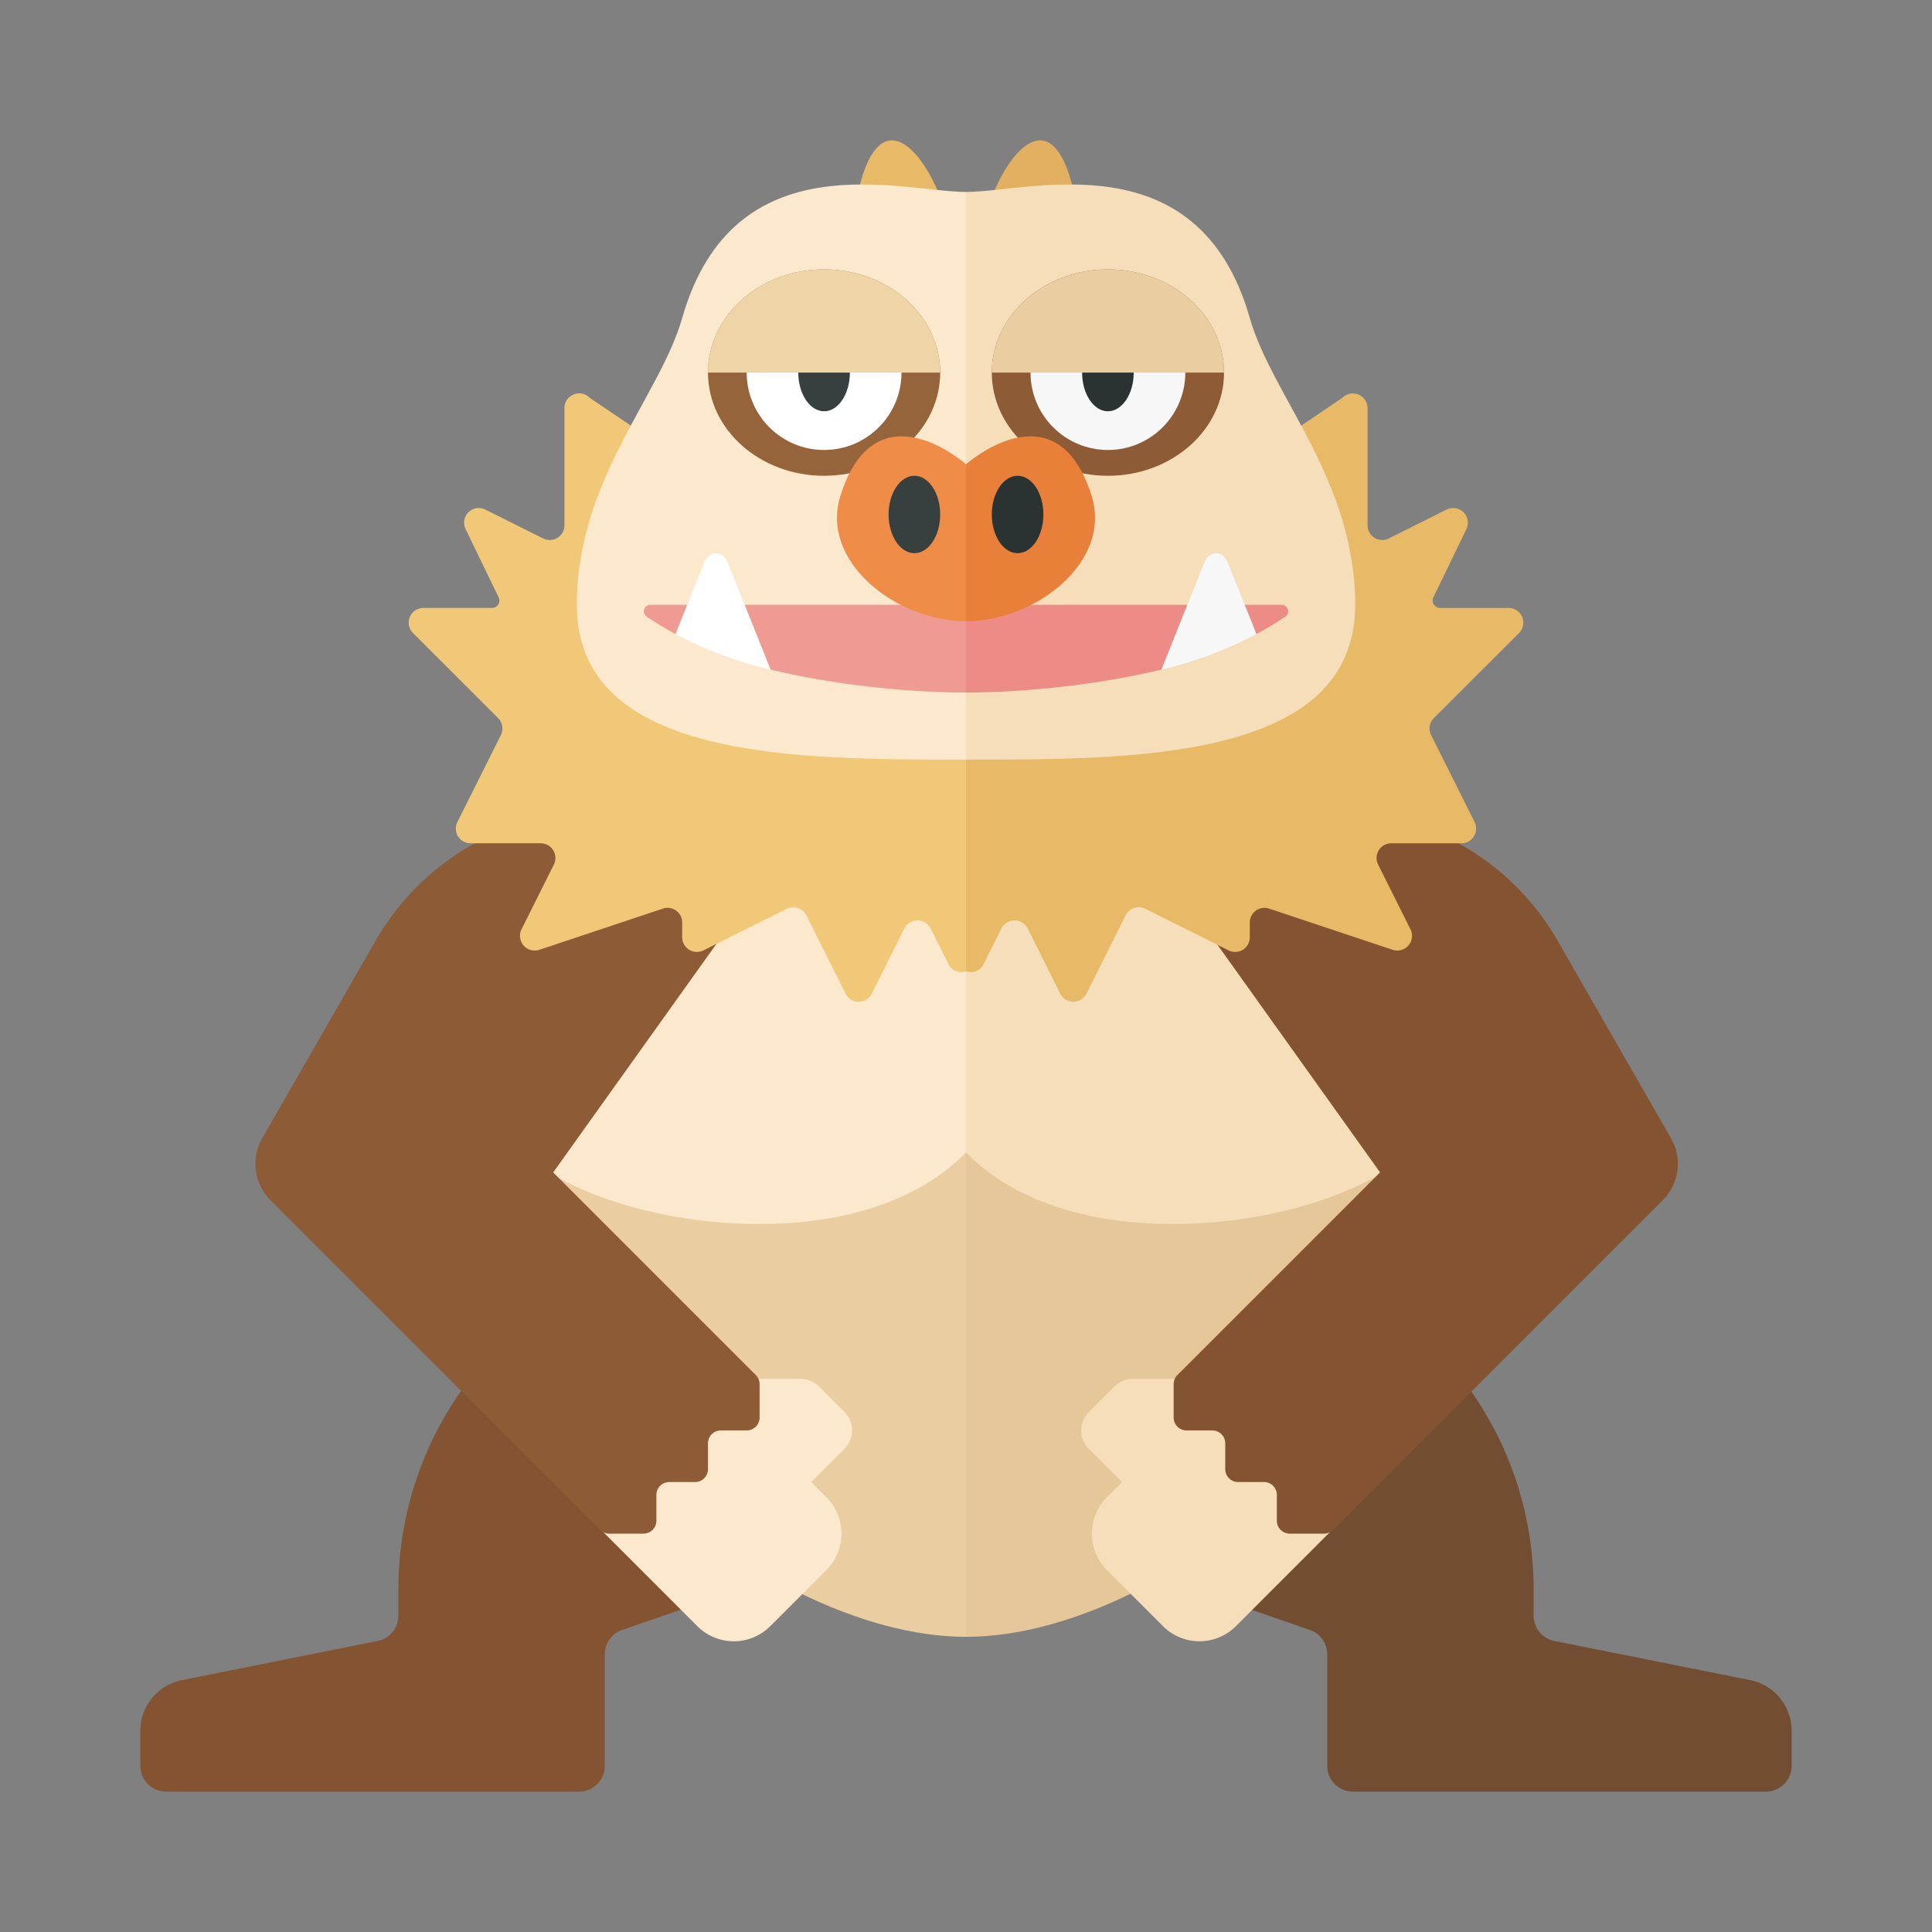 <svg xmlns="http://www.w3.org/2000/svg" width="100%" height="100%" viewBox="-2.72 -2.72 37.44 37.44"><rect x="-2.72" y="-2.72" width="37.44" height="37.44" fill="#808080" stroke="none"/><path fill="#EACEA1" d="M16 11c-6.075 0-10 .925-10 7s6 11 10 11V11z"/><path fill="#FCE8CC" d="M16 19.612c-.911.937-2.357 1.388-4 1.388-2.522 0-5.433-1.037-5.921-3.319.45-3.961 3.013-5.234 6.955-5.571A4.986 4.986 0 0116 14.028v5.584z"/><path fill="#724D31" d="M24.661 23A6.68 6.68 0 0127 28.077v.513a.5.5 0 00.402.49l3.794.759a1 1 0 01.804.981v.68a.5.5 0 01-.5.5h-8a.5.5 0 01-.5-.5v-2.161a.5.5 0 00-.315-.465l-3.435-1.187L24.661 23z"/><path fill="#E5C79A" d="M16 11c6.075 0 10 .925 10 7s-6 11-10 11V11z"/><path fill="#F5DEB9" d="M16 19.612c.911.937 2.357 1.388 4 1.388 2.522 0 5.433-1.037 5.921-3.319-.45-3.961-3.013-5.234-6.955-5.571A4.986 4.986 0 0016 14.028v5.584z"/><path fill="#845331" d="M7.339 23A6.68 6.68 0 005 28.077v.513a.5.5 0 01-.402.49l-3.794.759A1 1 0 000 30.82v.68a.5.5 0 00.5.5h8a.5.5 0 00.5-.5v-2.161a.5.5 0 01.315-.465l3.435-1.187L7.339 23z"/><path fill="#F5DEB9" d="M23.524 26.5l-2.293 2.293a.999.999 0 01-1.414 0l-1.086-1.086a.999.999 0 010-1.414l.293-.293-.646-.646a.5.5 0 010-.707l.5-.5a.496.496 0 01.353-.147h1.793l2.5 2.5z"/><path fill="#845331" d="M24.024 20l-3.927 3.927a.249.249 0 00-.073.177v.646c0 .138.112.25.25.25h.5a.25.25 0 01.25.25v.5c0 .138.112.25.25.25h.5a.25.25 0 01.25.25v.5c0 .138.112.25.25.25h.664a.25.25 0 00.177-.073l6.386-6.386a1 1 0 00.16-1.205l-2.195-3.825A5.002 5.002 0 0023.129 13h-4.105l5 7z"/><path fill="#FCE8CC" d="M8.5 26.5l2.293 2.293a.999.999 0 001.414 0l1.086-1.086a.999.999 0 000-1.414L13 26l.646-.646a.5.5 0 000-.707l-.5-.5a.498.498 0 00-.353-.147H11l-2.5 2.5z"/><path fill="#8D5B36" d="M8 20l3.927 3.927c.047.047.073.11.073.177v.646a.25.25 0 01-.25.25h-.5a.25.25 0 00-.25.25v.5a.25.25 0 01-.25.25h-.5a.25.25 0 00-.25.25v.5a.25.25 0 01-.25.25h-.664a.25.25 0 01-.177-.073l-6.386-6.386a1 1 0 01-.16-1.205l2.195-3.825A5.002 5.002 0 018.895 13H13l-5 7z"/><path fill="#E8BA67" d="M26.716 9.548a.285.285 0 00-.202-.487h-1.329a.143.143 0 01-.128-.205l.64-1.322a.285.285 0 00-.384-.379l-1.119.559a.284.284 0 01-.412-.255v-2.27a.286.286 0 00-.487-.202L21.8 6l-.136 3.062H16v7.04c.123.039.268.005.34-.138l.345-.69a.285.285 0 01.51 0l.63 1.261c.105.21.405.21.51 0l.758-1.516a.285.285 0 01.382-.128l1.613.806a.284.284 0 00.412-.255v-.284c0-.195.191-.332.375-.27l2.393.798a.285.285 0 00.345-.398l-.626-1.253a.285.285 0 01.255-.413H25.6c.212 0 .35-.223.255-.413l-.842-1.684a.286.286 0 01.053-.329l1.65-1.648z"/><path fill="#F0C877" d="M5.284 9.548a.285.285 0 01.202-.487h1.329c.105 0 .174-.11.128-.205l-.64-1.322a.284.284 0 01.384-.378l1.119.559a.285.285 0 00.412-.255V5.189c0-.254.307-.381.487-.202L10.2 6l.136 3.062H16v7.04c-.123.039-.268.005-.34-.138l-.345-.69a.285.285 0 00-.51 0l-.63 1.261a.285.285 0 01-.51 0l-.758-1.516a.285.285 0 00-.382-.128l-1.613.806a.284.284 0 01-.412-.255v-.284a.284.284 0 00-.375-.27l-2.393.798a.285.285 0 01-.345-.398l.626-1.253a.285.285 0 00-.255-.413H6.399a.285.285 0 01-.255-.413l.842-1.684a.286.286 0 00-.053-.329L5.284 9.548z"/><path fill="#E2B060" d="M18.196 2.515c-.059 1.103-.553 1.973-1.105 1.944-.552-.029-.951-.947-.892-2.05.059-1.104.703-2.438 1.255-2.409.551.03.801 1.412.742 2.515z"/><path fill="#F5DEB9" d="M16 12c3.219 0 7.542.027 7.542-3 0-2.414-1.609-4.039-2.042-5.556C20.507-.039 17.225 1 16 1v11z"/><path fill="#ED8C86" d="M21.627 9.568L21.4 9h.717c.123 0 .173.161.071.23a6.419 6.419 0 01-.561.338zM16 9v1.7s1.831.026 3.789-.445L20.291 9H16z"/><path fill="#F7F7F7" d="M21.069 8.173c-.092-.23-.355-.23-.447 0l-.833 2.083a7.652 7.652 0 001.838-.688l-.558-1.395z"/><path fill="#E8BA67" d="M13.804 2.515c.059 1.103.553 1.973 1.105 1.944.552-.029.951-.947.892-2.05-.059-1.104-.703-2.438-1.255-2.409-.551.03-.801 1.412-.742 2.515z"/><path fill="#FCE8CC" d="M16 12c-3.219 0-7.542.027-7.542-3 0-2.414 1.609-4.039 2.042-5.556C11.493-.039 14.775 1 16 1v11z"/><path fill="#F09A94" d="M9.883 9h.717l-.227.568a6.419 6.419 0 01-.561-.338C9.71 9.161 9.76 9 9.883 9zm1.826 0l.502 1.255c1.958.471 3.789.445 3.789.445V9h-4.291z"/><path fill="#FFF" d="M10.931 8.173c.092-.23.355-.23.447 0l.833 2.083a7.652 7.652 0 01-1.838-.688l.558-1.395z"/><ellipse cx="18.75" cy="4.5" fill="#8D5B36" rx="2.25" ry="2"/><circle cx="18.75" cy="4.5" r="1.5" fill="#F7F7F7"/><ellipse cx="18.75" cy="4.5" fill="#2B3332" rx=".5" ry=".75"/><path fill="#EACEA1" d="M18.75 2.5c-1.243 0-2.25.895-2.25 2H21c0-1.105-1.007-2-2.25-2z"/><ellipse cx="13.25" cy="4.5" fill="#96643B" rx="2.25" ry="2"/><circle cx="13.25" cy="4.5" r="1.5" fill="#FFF"/><ellipse cx="13.25" cy="4.5" fill="#373F3F" rx=".5" ry=".75"/><path fill="#EFD4A7" d="M13.25 2.5c-1.243 0-2.25.895-2.25 2h4.5c0-1.105-1.007-2-2.25-2z"/><path fill="#E8803A" d="M16 9.319c1.343 0 2.837-1.151 2.433-2.433C17.748 4.719 16 6.278 16 6.278v3.041z"/><ellipse cx="17" cy="7.25" fill="#2B3332" rx=".5" ry=".75"/><path fill="#EF8C48" d="M16 9.319c-1.343 0-2.837-1.151-2.433-2.433C14.252 4.719 16 6.278 16 6.278v3.041z"/><ellipse cx="15" cy="7.25" fill="#373F3F" rx=".5" ry=".75"/></svg>